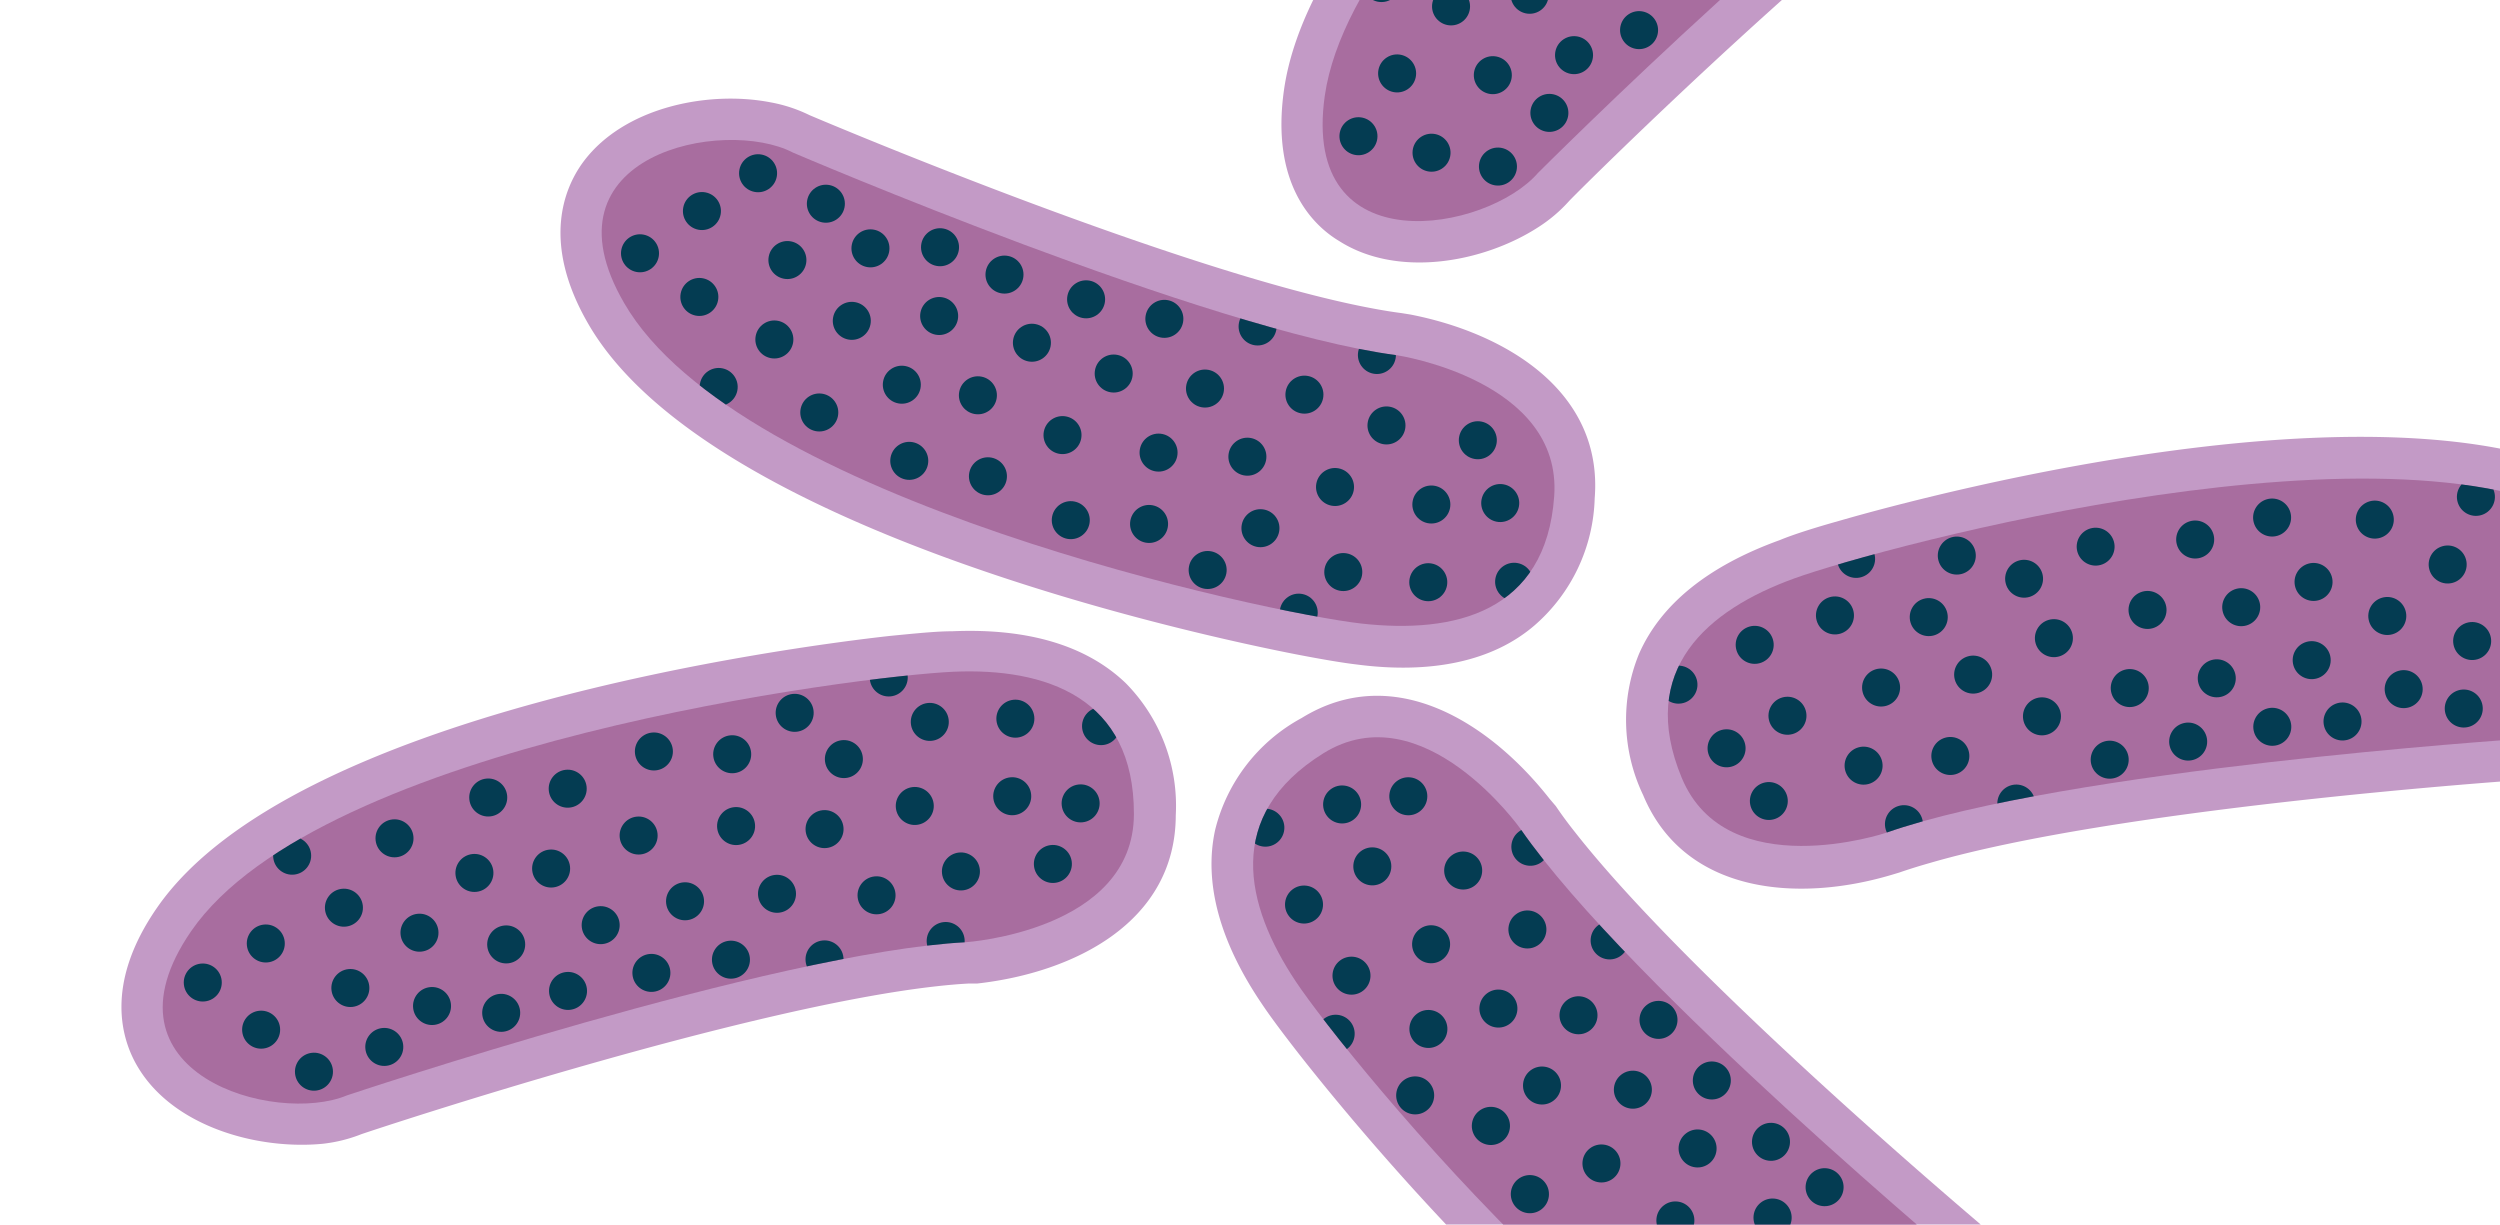 <svg id="Layer_1" data-name="Layer 1" xmlns="http://www.w3.org/2000/svg" xmlns:xlink="http://www.w3.org/1999/xlink" viewBox="0 0 90.77 44.46">
  <defs>
    <style>
      .cls-1 {
        fill: none;
      }

      .cls-2 {
        fill: #a86d9f;
      }

      .cls-3 {
        clip-path: url(#clip-path);
      }

      .cls-4 {
        fill: #c39ac6;
      }

      .cls-5 {
        clip-path: url(#clip-path-2);
      }

      .cls-6 {
        fill: #043c52;
      }

      .cls-7 {
        clip-path: url(#clip-path-3);
      }

      .cls-8 {
        clip-path: url(#clip-path-4);
      }

      .cls-9 {
        clip-path: url(#clip-path-5);
      }

      .cls-10 {
        clip-path: url(#clip-path-6);
      }
    </style>
    <clipPath id="clip-path">
      <rect class="cls-1" x="-4.95" width="95.73" height="44.47"/>
    </clipPath>
    <clipPath id="clip-path-2">
      <path class="cls-2" d="M91.37,26.84S75,27.94,68.47,30.24c0,0-5.78,1.93-7.41-2S62,22.14,65.15,21s22.25-6.31,29.18-1.82C99.59,22.57,94.17,26.86,91.37,26.84Z"/>
    </clipPath>
    <clipPath id="clip-path-3">
      <path class="cls-2" d="M55.84,6.28s11.58-11.59,17.61-15c0,0,5.26-3.09,3.38-6.88s-5.24-3.33-8.18-1.7S49.27-4.69,48.1,3.48C47.22,9.67,54,8.41,55.84,6.28Z"/>
    </clipPath>
    <clipPath id="clip-path-4">
      <path class="cls-2" d="M71.74,46.29S59.15,35.8,55.21,30.1c0,0-3.54-5-7.16-2.75s-2.85,5.51-1,8.29S61.38,53.8,69.63,54.23C75.89,54.56,74,47.91,71.74,46.29Z"/>
    </clipPath>
    <clipPath id="clip-path-5">
      <path class="cls-2" d="M28.79,5.54S43.86,12,50.73,12.9c0,0,6,.9,5.7,5.12s-3.62,5-7,4.62S26.79,18.17,22.66,11C19.52,5.6,26.3,4.24,28.79,5.54Z"/>
    </clipPath>
    <clipPath id="clip-path-6">
      <path class="cls-2" d="M12.6,39.77s15.54-5.2,22.47-5.56c0,0,6.09-.41,6.1-4.65s-3.2-5.32-6.56-5.17S11.63,27,6.94,33.81C3.37,39,10,40.86,12.6,39.77Z"/>
    </clipPath>
  </defs>
  <title>a10</title>
  <g id="a10">
    <g class="cls-3">
      <g>
        <path class="cls-4" d="M66-17.44c-3,2-18.16,12.16-19.38,20.7-0.48,3.37,1,4.89,2,5.49,2.13,1.36,5.25.78,7.23-.5a5.39,5.39,0,0,0,1.12-.95C57.6,6.64,67.34-3,73.18-6.81q0.53-.34,1-0.61l0.26-.16c2.94-1.9,5.46-5.18,3.72-8.68a6.35,6.35,0,0,0-3.78-3.48c-1.88-.58-4.06-0.2-6.48,1.13C67.45-18.36,66.77-17.94,66-17.44Z"/>
        <g>
          <path class="cls-4" d="M66.78,18.91c3.46-1,21.11-5.69,28.36-1,2.86,1.85,3,4,2.85,5.09-0.37,2.5-2.86,4.46-5.13,5.11a5.4,5.4,0,0,1-1.45.22c-0.94.07-14.62,1.05-21.33,3q-0.6.17-1.12,0.35l-0.3.09c-3.37,1-7.5.7-9-2.9a6.33,6.33,0,0,1-.15-5.13c0.79-1.8,2.51-3.19,5.11-4.13C65.13,19.4,65.89,19.16,66.78,18.91Z"/>
          <g>
            <path class="cls-2" d="M91.37,26.84S75,27.94,68.47,30.24c0,0-5.78,1.93-7.41-2S62,22.14,65.15,21s22.25-6.31,29.18-1.82C99.59,22.57,94.17,26.86,91.37,26.84Z"/>
            <g class="cls-5">
              <circle class="cls-6" cx="82.5" cy="18.78" r="0.69" transform="translate(-1.99 23.39) rotate(-15.94)"/>
              <circle class="cls-6" cx="89.89" cy="18.03" r="0.69" transform="translate(-1.49 25.39) rotate(-15.94)"/>
              <circle class="cls-6" cx="83.93" cy="23.96" r="0.69" transform="translate(-3.35 23.98) rotate(-15.94)"/>
              <circle class="cls-6" cx="84" cy="21.12" r="0.69" transform="translate(-2.57 23.89) rotate(-15.94)"/>
              <circle class="cls-6" cx="87.27" cy="25.01" r="0.69" transform="translate(-3.51 24.94) rotate(-15.94)"/>
              <circle class="cls-6" cx="88.87" cy="20.49" r="0.69" transform="translate(-2.21 25.2) rotate(-15.94)"/>
              <circle class="cls-6" cx="73.7" cy="20.7" r="0.69" transform="matrix(0.96, -0.27, 0.27, 0.96, -2.85, 21.04)"/>
              <circle class="cls-6" cx="86.68" cy="22.36" r="0.69" transform="translate(-2.81 24.67) rotate(-15.94)"/>
              <circle class="cls-6" cx="81.37" cy="22.04" r="0.69" transform="translate(-2.92 23.2) rotate(-15.94)"/>
              <circle class="cls-6" cx="62.69" cy="27.16" r="0.69" transform="translate(-5.05 18.27) rotate(-15.94)"/>
              <circle class="cls-6" cx="82.5" cy="26.38" r="0.69" transform="translate(-4.07 23.68) rotate(-15.94)"/>
              <circle class="cls-6" cx="89.45" cy="25.72" r="0.69" transform="translate(-3.62 25.56) rotate(-15.94)"/>
              <circle class="cls-6" cx="80.49" cy="24.62" r="0.69" transform="translate(-3.67 23.06) rotate(-15.94)"/>
              <circle class="cls-6" cx="79.7" cy="19.58" r="0.69" transform="translate(-2.31 22.65) rotate(-15.94)"/>
              <circle class="cls-6" cx="76.3" cy="19.52" r="0.69" transform="matrix(0.96, -0.27, 0.27, 0.96, -2.43, 21.71)"/>
              <circle class="cls-6" cx="77.97" cy="22.14" r="0.69" transform="translate(-3.08 22.27) rotate(-15.94)"/>
              <circle class="cls-6" cx="71.05" cy="20.17" r="0.69" transform="translate(-2.81 20.29) rotate(-15.94)"/>
              <circle class="cls-6" cx="85.05" cy="26.19" r="0.69" transform="translate(-3.92 24.37) rotate(-15.94)"/>
              <circle class="cls-6" cx="79.45" cy="26.92" r="0.69" transform="translate(-4.34 22.86) rotate(-15.94)"/>
              <circle class="cls-6" cx="89.76" cy="23.27" r="0.69" transform="translate(-2.94 25.55) rotate(-15.94)"/>
              <circle class="cls-6" cx="86.22" cy="18.86" r="0.69" transform="translate(-1.86 24.41) rotate(-15.94)"/>
              <circle class="cls-6" cx="74.57" cy="23.16" r="0.69" transform="translate(-3.49 21.38) rotate(-15.94)"/>
              <circle class="cls-6" cx="76.6" cy="27.58" r="0.69" transform="translate(-4.63 22.1) rotate(-15.94)"/>
              <circle class="cls-6" cx="74.14" cy="26" r="0.69" transform="translate(-4.29 21.37) rotate(-15.94)"/>
              <circle class="cls-6" cx="60.94" cy="24.85" r="0.69" transform="translate(-4.48 17.7) rotate(-15.94)"/>
              <circle class="cls-6" cx="77.33" cy="24.98" r="0.69" transform="translate(-3.89 22.2) rotate(-15.94)"/>
              <circle class="cls-6" cx="71.64" cy="24.49" r="0.69" transform="translate(-3.97 20.62) rotate(-15.94)"/>
              <circle class="cls-6" cx="67.39" cy="20.29" r="0.69" transform="translate(-2.98 19.29) rotate(-15.94)"/>
              <circle class="cls-6" cx="70.81" cy="27.44" r="0.69" transform="translate(-4.81 20.51) rotate(-15.94)"/>
              <circle class="cls-6" cx="70.03" cy="22.4" r="0.69" transform="translate(-3.46 20.1) rotate(-15.94)"/>
              <circle class="cls-6" cx="66.62" cy="22.34" r="0.69" transform="translate(-3.57 19.16) rotate(-15.94)"/>
              <circle class="cls-6" cx="68.3" cy="24.96" r="0.69" transform="translate(-4.23 19.72) rotate(-15.94)"/>
              <circle class="cls-6" cx="63.71" cy="23.41" r="0.69" transform="translate(-3.98 18.4) rotate(-15.94)"/>
              <circle class="cls-6" cx="69.13" cy="29.92" r="0.69" transform="translate(-5.56 20.14) rotate(-15.94)"/>
              <circle class="cls-6" cx="64.9" cy="25.98" r="0.69" transform="translate(-4.64 18.83) rotate(-15.94)"/>
              <circle class="cls-6" cx="64.46" cy="28.82" r="0.69" transform="matrix(0.96, -0.27, 0.27, 0.96, -5.44, 18.82)"/>
              <circle class="cls-6" cx="67.66" cy="27.8" r="0.69" transform="translate(-5.03 19.65) rotate(-15.94)"/>
              <circle class="cls-6" cx="73.45" cy="28.87" r="0.69" transform="matrix(0.96, -0.27, 0.27, 0.96, -5.1, 21.29)"/>
            </g>
          </g>
        </g>
        <g>
          <path class="cls-2" d="M55.84,6.28s11.58-11.59,17.61-15c0,0,5.26-3.09,3.38-6.88s-5.24-3.33-8.18-1.7S49.27-4.69,48.1,3.48C47.22,9.67,54,8.41,55.84,6.28Z"/>
          <g class="cls-7">
            <circle class="cls-6" cx="50.16" cy="-0.62" r="0.69" transform="translate(8.4 27.18) rotate(-32.94)"/>
            <circle class="cls-6" cx="49.32" cy="4.95" r="0.69" transform="translate(5.24 27.61) rotate(-32.94)"/>
            <circle class="cls-6" cx="57.15" cy="2" r="0.69" transform="translate(8.1 31.4) rotate(-32.94)"/>
            <circle class="cls-6" cx="52.69" cy="0.23" r="0.69" transform="translate(8.34 28.69) rotate(-32.94)"/>
            <circle class="cls-6" cx="50.73" cy="2.67" r="0.69" transform="translate(6.7 28.01) rotate(-32.94)"/>
            <circle class="cls-6" cx="55.54" cy="-0.19" r="0.69" transform="translate(9.03 30.17) rotate(-32.94)"/>
            <circle class="cls-6" cx="54.38" cy="6.05" r="0.69" transform="translate(5.46 30.54) rotate(-32.94)"/>
            <circle class="cls-6" cx="56.26" cy="4.1" r="0.69" transform="translate(6.81 31.25) rotate(-32.94)"/>
            <circle class="cls-6" cx="59.51" cy="1.1" r="0.69" transform="translate(8.97 32.53) rotate(-32.94)"/>
            <circle class="cls-6" cx="54.2" cy="2.73" r="0.69" transform="translate(7.23 29.91) rotate(-32.94)"/>
            <circle class="cls-6" cx="51.98" cy="5.54" r="0.69" transform="translate(5.34 29.16) rotate(-32.94)"/>
          </g>
        </g>
      </g>
      <g>
        <path class="cls-4" d="M47.18,38.29c2.22,2.83,13.74,17,22.37,17.44,3.41,0.18,4.78-1.46,5.3-2.45C76,51,75.16,48,73.71,46.13a5.39,5.39,0,0,0-1-1c-0.72-.6-11.22-9.43-15.52-14.91q-0.39-.49-0.7-0.95L56.26,29c-2.16-2.75-5.65-5-9-2.93a6.34,6.34,0,0,0-3.14,4.06c-0.42,1.92.16,4.06,1.71,6.34C46.13,36.92,46.61,37.56,47.18,38.29Z"/>
        <g>
          <path class="cls-2" d="M71.74,46.29S59.15,35.8,55.21,30.1c0,0-3.54-5-7.16-2.75s-2.85,5.51-1,8.29S61.38,53.8,69.63,54.23C75.89,54.56,74,47.91,71.74,46.29Z"/>
          <g class="cls-8">
            <circle class="cls-6" cx="64.03" cy="44.25" r="0.69" transform="matrix(0.79, -0.62, 0.62, 0.79, -13.66, 48.95)"/>
            <circle class="cls-6" cx="53.84" cy="40.9" r="0.69" transform="matrix(0.79, -0.62, 0.62, 0.79, -13.76, 41.95)"/>
            <circle class="cls-6" cx="60.83" cy="44.31" r="0.69" transform="translate(-14.38 46.99) rotate(-38.11)"/>
            <circle class="cls-6" cx="48.73" cy="29.21" r="0.69" transform="translate(-7.64 36.3) rotate(-38.11)"/>
            <circle class="cls-6" cx="64.3" cy="41.46" r="0.69" transform="translate(-11.88 48.52) rotate(-38.11)"/>
            <circle class="cls-6" cx="61.64" cy="41.7" r="0.69" transform="translate(-12.6 46.93) rotate(-38.11)"/>
            <circle class="cls-6" cx="55.25" cy="43.37" r="0.69" transform="matrix(0.79, -0.62, 0.62, 0.79, -14.99, 43.35)"/>
            <circle class="cls-6" cx="58.14" cy="42.24" r="0.69" transform="translate(-13.67 44.89) rotate(-38.11)"/>
            <circle class="cls-6" cx="51.38" cy="39.77" r="0.69" transform="translate(-13.59 40.19) rotate(-38.11)"/>
            <circle class="cls-6" cx="66.25" cy="43.1" r="0.69" transform="translate(-12.48 50.08) rotate(-38.11)"/>
            <circle class="cls-6" cx="62.15" cy="39.23" r="0.69" transform="translate(-10.96 46.72) rotate(-38.11)"/>
            <circle class="cls-6" cx="55.99" cy="39.41" r="0.69" transform="translate(-12.39 42.96) rotate(-38.11)"/>
            <circle class="cls-6" cx="60.22" cy="37.03" r="0.69" transform="translate(-10.02 45.06) rotate(-38.11)"/>
            <circle class="cls-6" cx="57.31" cy="36.86" r="0.69" transform="translate(-10.53 43.23) rotate(-38.11)"/>
            <circle class="cls-6" cx="45.94" cy="30.05" r="0.69" transform="translate(-8.75 34.76) rotate(-38.11)"/>
            <circle class="cls-6" cx="59.29" cy="39.56" r="0.69" transform="translate(-11.78 45.03) rotate(-38.11)"/>
            <circle class="cls-6" cx="54.4" cy="36.62" r="0.69" transform="translate(-11 41.38) rotate(-38.11)"/>
            <circle class="cls-6" cx="48.49" cy="37.53" r="0.69" transform="translate(-12.82 37.93) rotate(-38.11)"/>
            <circle class="cls-6" cx="55.46" cy="33.75" r="0.69" transform="translate(-9.01 41.42) rotate(-38.11)"/>
            <circle class="cls-6" cx="51.86" cy="37.36" r="0.69" transform="translate(-12 39.97) rotate(-38.11)"/>
            <circle class="cls-6" cx="49.07" cy="35.42" r="0.69" transform="translate(-11.4 37.84) rotate(-38.11)"/>
            <circle class="cls-6" cx="51.96" cy="34.28" r="0.69" transform="translate(-10.08 39.38) rotate(-38.11)"/>
            <circle class="cls-6" cx="47.34" cy="32.84" r="0.69" transform="translate(-10.17 36.22) rotate(-38.11)"/>
            <circle class="cls-6" cx="55.56" cy="30.75" r="0.69" transform="translate(-7.13 40.84) rotate(-38.11)"/>
            <circle class="cls-6" cx="49.82" cy="31.46" r="0.69" transform="translate(-8.79 37.45) rotate(-38.11)"/>
            <circle class="cls-6" cx="51.13" cy="28.91" r="0.69" transform="translate(-6.94 37.72) rotate(-38.11)"/>
            <circle class="cls-6" cx="53.12" cy="31.61" r="0.69" transform="translate(-8.18 39.52) rotate(-38.11)"/>
            <circle class="cls-6" cx="58.44" cy="34.14" r="0.69" transform="translate(-8.61 43.35) rotate(-38.11)"/>
          </g>
        </g>
      </g>
      <path class="cls-4" d="M47.07,23.76c-3.54-.69-21.39-4.52-25.71-12-1.71-2.95-.87-4.92-0.22-5.83C22.61,3.89,25.72,3.27,28,3.72a5.4,5.4,0,0,1,1.39.46c0.87,0.37,13.5,5.7,20.35,7q0.62,0.12,1.16.19l0.31,0.05c3.44,0.67,7,2.78,6.69,6.67a6.34,6.34,0,0,1-2.2,4.63C54.2,24,52,24.48,49.29,24.13,48.77,24.07,48,23.94,47.07,23.76Z"/>
      <g>
        <path class="cls-2" d="M28.79,5.54S43.86,12,50.73,12.9c0,0,6,.9,5.7,5.12s-3.62,5-7,4.62S26.79,18.17,22.66,11C19.52,5.6,26.3,4.24,28.79,5.54Z"/>
        <g class="cls-9">
          <circle class="cls-6" cx="33.02" cy="16.73" r="0.69" transform="translate(10.26 45.93) rotate(-78.94)"/>
          <circle class="cls-6" cx="26.09" cy="14.05" r="0.69" transform="translate(7.3 36.96) rotate(-78.94)"/>
          <circle class="cls-6" cx="34.1" cy="11.47" r="0.69" transform="translate(16.3 42.74) rotate(-78.94)"/>
          <circle class="cls-6" cx="32.75" cy="13.97" r="0.69" transform="translate(12.75 43.43) rotate(-78.94)"/>
          <circle class="cls-6" cx="23.24" cy="9.2" r="0.69" transform="translate(9.75 30.24) rotate(-78.94)"/>
          <circle class="cls-6" cx="31.6" cy="9.02" r="0.69" transform="translate(16.69 38.3) rotate(-78.94)"/>
          <circle class="cls-6" cx="28.12" cy="12.32" r="0.69" transform="translate(10.63 37.56) rotate(-78.94)"/>
          <circle class="cls-6" cx="41.72" cy="19.02" r="0.69" transform="translate(15.05 56.32) rotate(-78.94)"/>
          <circle class="cls-6" cx="25.4" cy="10.79" r="0.69" transform="translate(9.93 33.64) rotate(-78.94)"/>
          <circle class="cls-6" cx="30.93" cy="11.65" r="0.69" transform="translate(13.56 39.77) rotate(-78.94)"/>
          <circle class="cls-6" cx="27.53" cy="6.3" r="0.69" transform="translate(16.06 32.1) rotate(-78.94)"/>
          <circle class="cls-6" cx="35.51" cy="14.35" r="0.69" transform="translate(14.61 46.45) rotate(-78.94)"/>
          <circle class="cls-6" cx="54.47" cy="18.26" r="0.69" transform="translate(26.1 68.22) rotate(-78.94)"/>
          <circle class="cls-6" cx="36.47" cy="9.97" r="0.69" transform="translate(19.69 43.85) rotate(-78.94)"/>
          <circle class="cls-6" cx="29.99" cy="7.4" r="0.69" transform="translate(16.97 35.41) rotate(-78.94)"/>
          <circle class="cls-6" cx="37.47" cy="12.45" r="0.69" transform="translate(18.06 46.83) rotate(-78.94)"/>
          <circle class="cls-6" cx="35.87" cy="17.29" r="0.69" transform="translate(12.02 49.18) rotate(-78.94)"/>
          <circle class="cls-6" cx="38.88" cy="18.89" r="0.69" transform="translate(12.88 53.42) rotate(-78.94)"/>
          <circle class="cls-6" cx="38.58" cy="15.8" r="0.69" transform="translate(15.67 50.63) rotate(-78.94)"/>
          <circle class="cls-6" cx="43.85" cy="20.7" r="0.69" transform="translate(15.12 59.76) rotate(-78.94)"/>
          <circle class="cls-6" cx="34.13" cy="8.98" r="0.69" transform="translate(18.77 40.75) rotate(-78.94)"/>
          <circle class="cls-6" cx="39.44" cy="10.87" r="0.69" transform="translate(21.2 47.49) rotate(-78.94)"/>
          <circle class="cls-6" cx="28.59" cy="9.44" r="0.69" transform="translate(13.84 35.69) rotate(-78.94)"/>
          <circle class="cls-6" cx="29.74" cy="14.98" r="0.69" transform="translate(9.34 41.29) rotate(-78.94)"/>
          <circle class="cls-6" cx="42.07" cy="16.43" r="0.69" transform="translate(17.87 54.57) rotate(-78.94)"/>
          <circle class="cls-6" cx="42.28" cy="11.58" r="0.69" transform="translate(22.8 50.85) rotate(-78.94)"/>
          <circle class="cls-6" cx="43.75" cy="14.1" r="0.69" transform="translate(21.52 54.34) rotate(-78.94)"/>
          <circle class="cls-6" cx="54.98" cy="21.12" r="0.69" transform="translate(23.7 71.03) rotate(-78.94)"/>
          <circle class="cls-6" cx="40.44" cy="13.56" r="0.69" transform="translate(19.37 50.65) rotate(-78.94)"/>
          <circle class="cls-6" cx="45.29" cy="16.58" r="0.69" transform="translate(20.33 57.85) rotate(-78.94)"/>
          <circle class="cls-6" cx="47.16" cy="22.25" r="0.69" transform="translate(16.27 64.26) rotate(-78.94)"/>
          <circle class="cls-6" cx="47.37" cy="14.33" r="0.69" transform="translate(24.21 58.07) rotate(-78.94)"/>
          <circle class="cls-6" cx="45.77" cy="19.17" r="0.69" transform="translate(18.17 60.42) rotate(-78.94)"/>
          <circle class="cls-6" cx="48.78" cy="20.77" r="0.69" transform="translate(19.03 64.66) rotate(-78.94)"/>
          <circle class="cls-6" cx="48.48" cy="17.68" r="0.69" transform="translate(21.82 61.87) rotate(-78.94)"/>
          <circle class="cls-6" cx="51.87" cy="21.14" r="0.69" transform="translate(21.16 67.99) rotate(-78.94)"/>
          <circle class="cls-6" cx="50" cy="12.88" r="0.69" transform="translate(27.76 59.49) rotate(-78.94)"/>
          <circle class="cls-6" cx="25.48" cy="7.66" r="0.69" transform="translate(13.08 31.2) rotate(-78.94)"/>
          <circle class="cls-6" cx="51.97" cy="18.31" r="0.69" transform="translate(24.03 65.81) rotate(-78.94)"/>
          <circle class="cls-6" cx="53.66" cy="15.99" r="0.69" transform="translate(27.67 65.58) rotate(-78.94)"/>
          <circle class="cls-6" cx="50.34" cy="15.44" r="0.69" transform="translate(25.53 61.89) rotate(-78.94)"/>
          <circle class="cls-6" cx="45.67" cy="11.86" r="0.69" transform="translate(25.26 54.4) rotate(-78.94)"/>
        </g>
      </g>
      <path class="cls-4" d="M32.3,23.09c-3.58.4-21.69,2.77-26.6,9.87-1.94,2.8-1.27,4.83-.69,5.79,1.3,2.17,4.35,3,6.69,2.78a5.4,5.4,0,0,0,1.42-.35C14,40.88,27,36.59,34,35.81q0.62-.07,1.17-0.1l0.31,0c3.48-.39,7.2-2.2,7.21-6.11a6.34,6.34,0,0,0-1.82-4.8c-1.42-1.36-3.54-2-6.3-1.88C34,22.92,33.22,23,32.3,23.09Z"/>
      <g>
        <path class="cls-2" d="M12.6,39.77s15.54-5.2,22.47-5.56c0,0,6.09-.41,6.1-4.65s-3.2-5.32-6.56-5.17S11.63,27,6.94,33.81C3.37,39,10,40.86,12.6,39.77Z"/>
        <g class="cls-10">
          <circle class="cls-6" cx="17.73" cy="28.96" r="0.69" transform="translate(-3.13 2.16) rotate(-6.42)"/>
          <circle class="cls-6" cx="10.61" cy="31.07" r="0.69" transform="translate(-3.41 1.38) rotate(-6.42)"/>
          <circle class="cls-6" cx="18.38" cy="34.29" r="0.69" transform="translate(-3.72 2.27) rotate(-6.42)"/>
          <circle class="cls-6" cx="17.23" cy="31.69" r="0.69" transform="translate(-3.44 2.13) rotate(-6.42)"/>
          <circle class="cls-6" cx="7.36" cy="35.67" r="0.69" transform="translate(-3.94 1.05) rotate(-6.42)"/>
          <circle class="cls-6" cx="15.69" cy="36.53" r="0.69" transform="translate(-3.99 1.98) rotate(-6.42)"/>
          <circle class="cls-6" cx="12.49" cy="32.96" r="0.69" transform="translate(-3.61 1.6) rotate(-6.42)"/>
          <circle class="cls-6" cx="26.59" cy="27.38" r="0.69" transform="translate(-2.9 3.15) rotate(-6.42)"/>
          <circle class="cls-6" cx="9.65" cy="34.26" r="0.69" transform="translate(-3.77 1.29) rotate(-6.42)"/>
          <circle class="cls-6" cx="15.23" cy="33.86" r="0.69" transform="translate(-3.69 1.92) rotate(-6.42)"/>
          <circle class="cls-6" cx="11.4" cy="38.91" r="0.69" transform="translate(-4.28 1.52) rotate(-6.42)"/>
          <circle class="cls-6" cx="20.01" cy="31.53" r="0.69" transform="translate(-3.4 2.44) rotate(-6.42)"/>
          <circle class="cls-6" cx="39.24" cy="29.17" r="0.69" transform="translate(-3.02 4.57) rotate(-6.42)"/>
          <circle class="cls-6" cx="20.62" cy="35.98" r="0.69" transform="translate(-3.89 2.53) rotate(-6.42)"/>
          <circle class="cls-6" cx="13.95" cy="38.01" r="0.69" transform="translate(-4.16 1.8) rotate(-6.42)"/>
          <circle class="cls-6" cx="21.81" cy="33.59" r="0.69" transform="translate(-3.62 2.65) rotate(-6.42)"/>
          <circle class="cls-6" cx="20.61" cy="28.63" r="0.69" transform="translate(-3.07 2.49) rotate(-6.42)"/>
          <circle class="cls-6" cx="23.74" cy="27.28" r="0.69" transform="translate(-2.9 2.83) rotate(-6.42)"/>
          <circle class="cls-6" cx="23.19" cy="30.34" r="0.69" transform="translate(-3.25 2.78) rotate(-6.42)"/>
          <circle class="cls-6" cx="28.85" cy="25.88" r="0.69" transform="translate(-2.71 3.39) rotate(-6.42)"/>
          <circle class="cls-6" cx="18.2" cy="36.77" r="0.69" transform="translate(-4 2.27) rotate(-6.42)"/>
          <circle class="cls-6" cx="23.65" cy="35.32" r="0.69" transform="translate(-3.8 2.87) rotate(-6.42)"/>
          <circle class="cls-6" cx="12.72" cy="35.87" r="0.69" transform="translate(-3.93 1.65) rotate(-6.42)"/>
          <circle class="cls-6" cx="14.32" cy="30.44" r="0.69" transform="translate(-3.31 1.79) rotate(-6.42)"/>
          <circle class="cls-6" cx="26.73" cy="29.99" r="0.69" transform="translate(-3.19 3.18) rotate(-6.42)"/>
          <circle class="cls-6" cx="26.54" cy="34.84" r="0.69" transform="translate(-3.73 3.19) rotate(-6.42)"/>
          <circle class="cls-6" cx="28.21" cy="32.45" r="0.69" transform="translate(-3.45 3.36) rotate(-6.42)"/>
          <circle class="cls-6" cx="39.98" cy="26.36" r="0.69" transform="translate(-2.7 4.64) rotate(-6.42)"/>
          <circle class="cls-6" cx="24.87" cy="32.72" r="0.69" transform="translate(-3.5 2.99) rotate(-6.42)"/>
          <circle class="cls-6" cx="29.94" cy="30.1" r="0.69" transform="translate(-3.18 3.54) rotate(-6.42)"/>
          <circle class="cls-6" cx="32.27" cy="24.6" r="0.69" transform="translate(-2.55 3.76) rotate(-6.42)"/>
          <circle class="cls-6" cx="31.83" cy="32.51" r="0.69" transform="translate(-3.44 3.76) rotate(-6.42)"/>
          <circle class="cls-6" cx="30.64" cy="27.56" r="0.69" transform="translate(-2.89 3.6) rotate(-6.42)"/>
          <circle class="cls-6" cx="33.76" cy="26.21" r="0.69" transform="translate(-2.72 3.94) rotate(-6.42)"/>
          <circle class="cls-6" cx="33.21" cy="29.26" r="0.69" transform="translate(-3.06 3.9) rotate(-6.42)"/>
          <circle class="cls-6" cx="36.87" cy="26.09" r="0.69" transform="translate(-2.69 4.29) rotate(-6.42)"/>
          <circle class="cls-6" cx="34.34" cy="34.17" r="0.69" transform="translate(-3.61 4.05) rotate(-6.42)"/>
          <circle class="cls-6" cx="9.48" cy="37.39" r="0.69" transform="translate(-4.12 1.29) rotate(-6.42)"/>
          <circle class="cls-6" cx="36.75" cy="28.91" r="0.69" transform="translate(-3 4.29) rotate(-6.42)"/>
          <circle class="cls-6" cx="38.23" cy="31.37" r="0.69" transform="translate(-3.27 4.47) rotate(-6.42)"/>
          <circle class="cls-6" cx="34.89" cy="31.64" r="0.69" transform="translate(-3.32 4.1) rotate(-6.42)"/>
          <circle class="cls-6" cx="29.94" cy="34.83" r="0.69" transform="translate(-3.71 3.57) rotate(-6.42)"/>
        </g>
      </g>
    </g>
  </g>
</svg>
